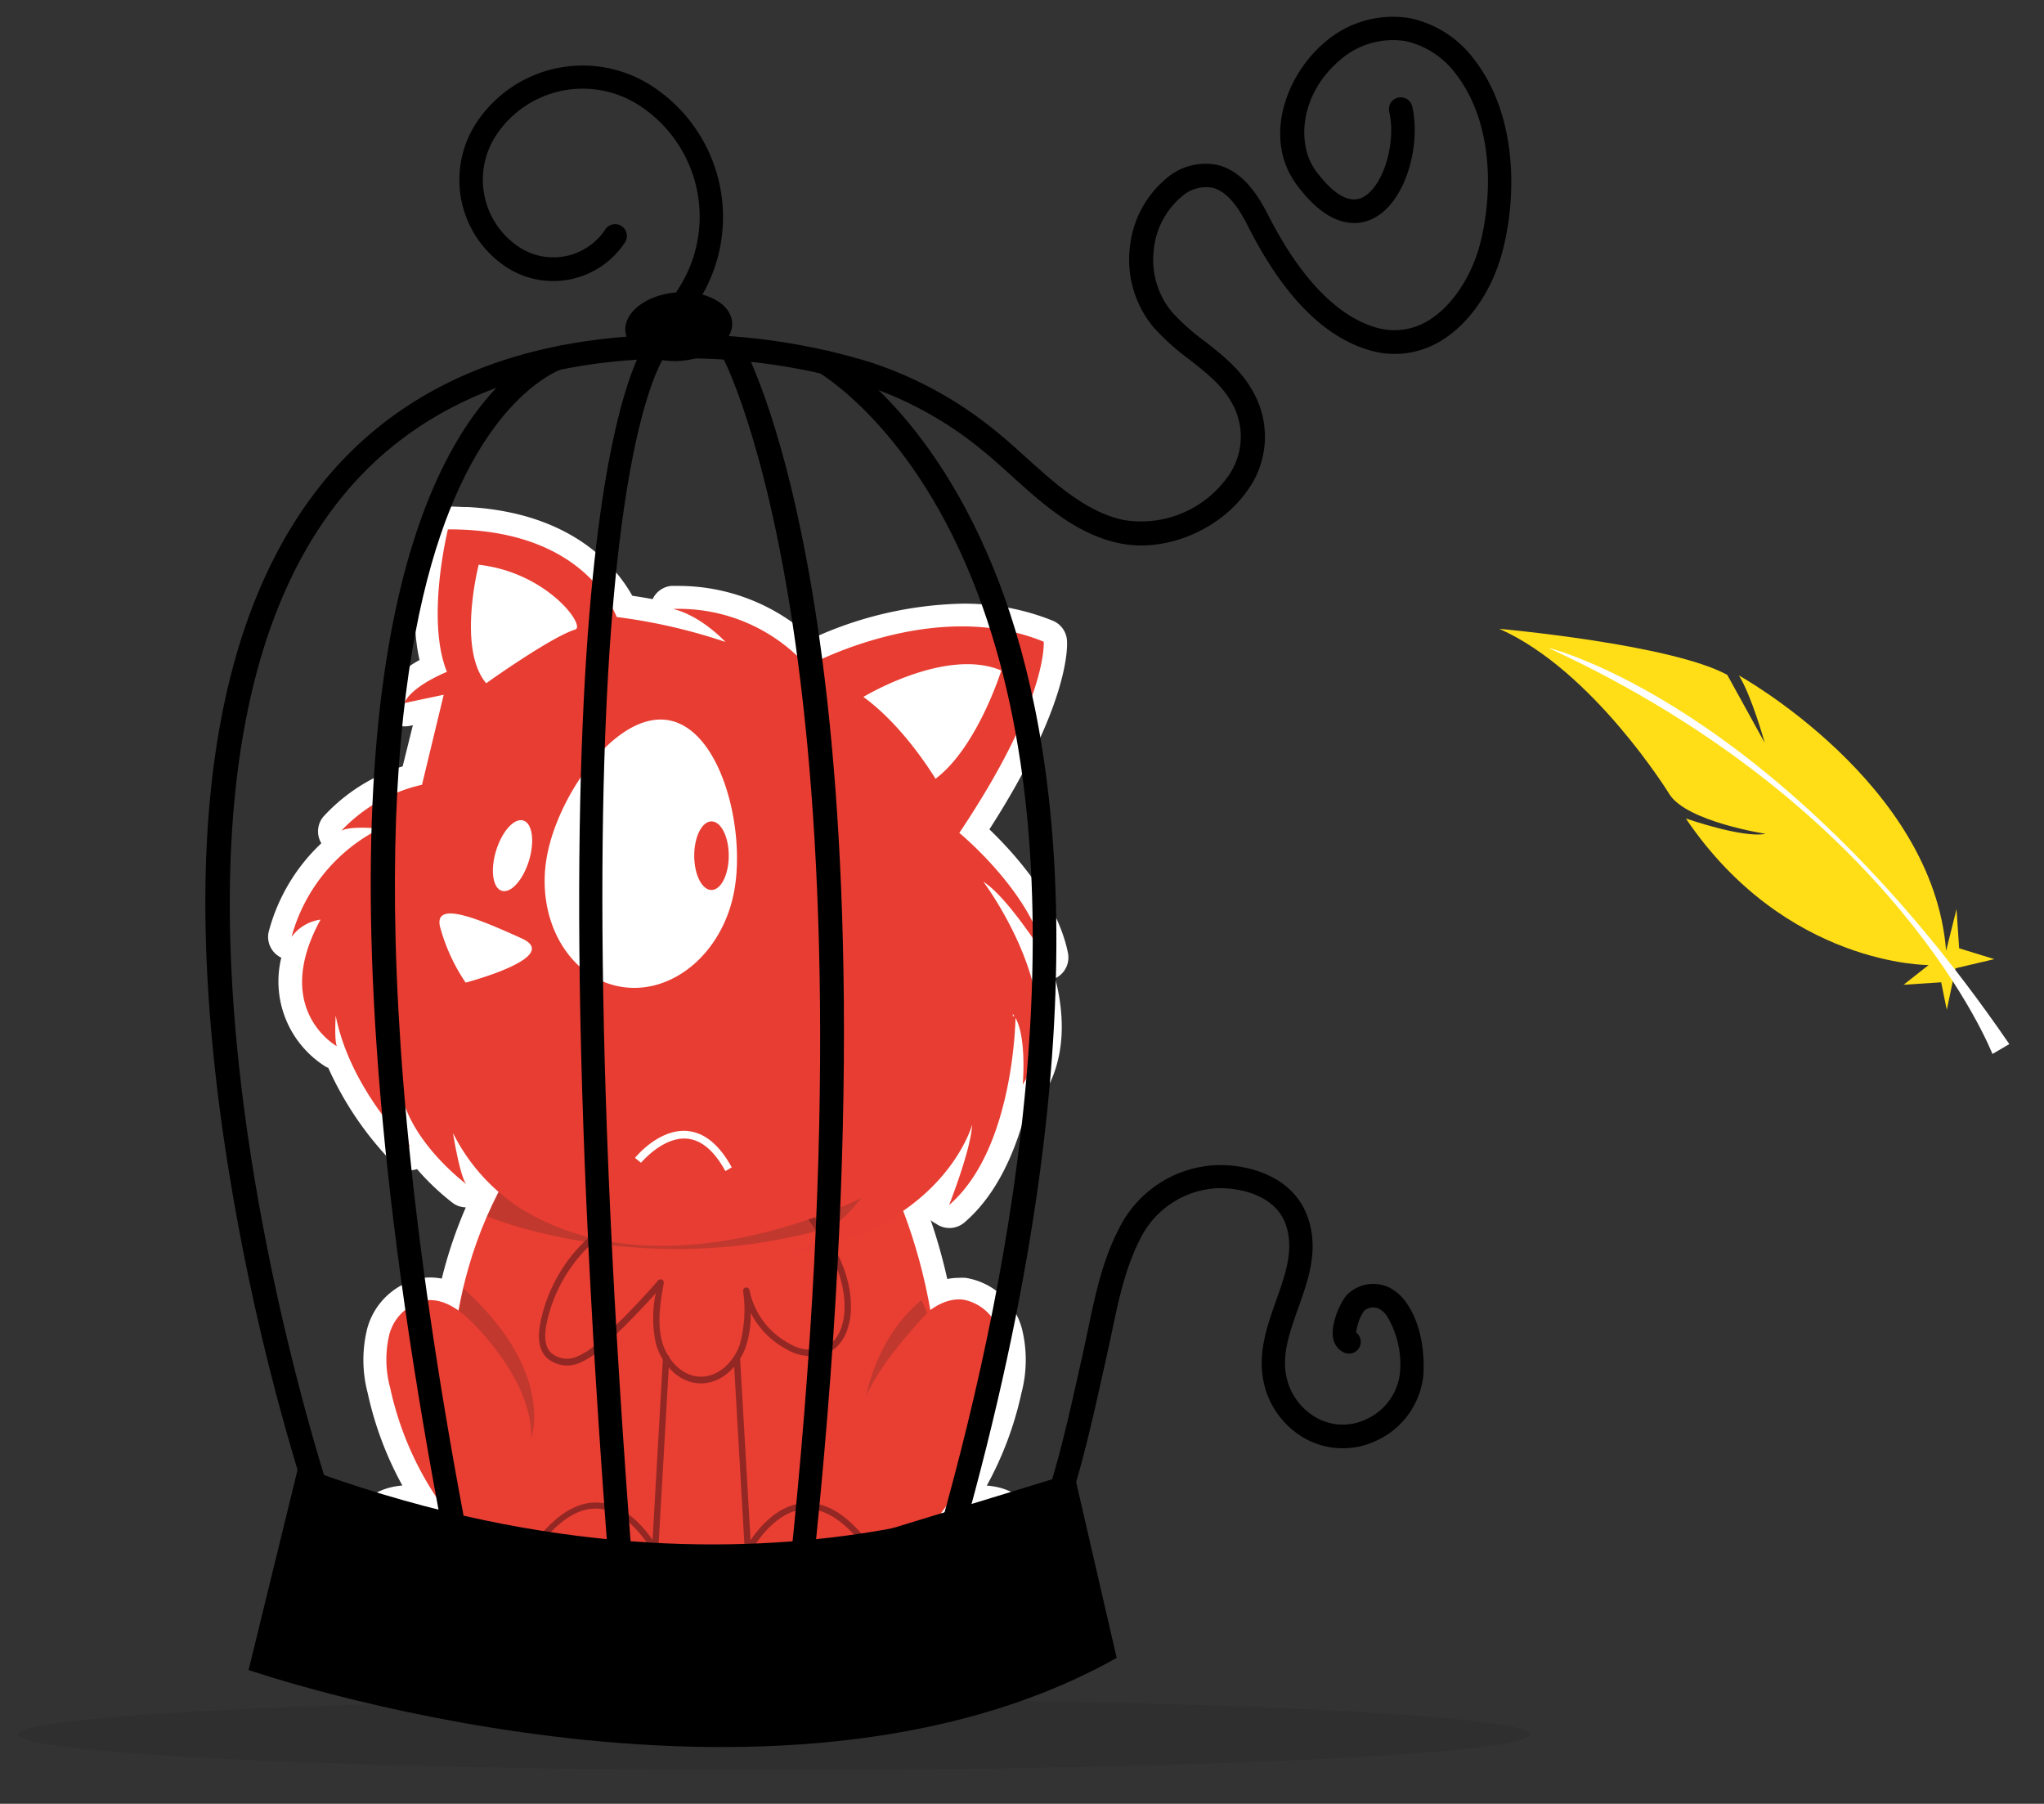 <svg xmlns="http://www.w3.org/2000/svg" viewBox="0 0 266.4 235.04"><rect x="0" y="0" width="266.4" height="235.04" fill="#333333" stroke="none"/><defs><style>.cls-1{isolation:isolate;}.cls-2{fill:#fff;}.cls-3{fill:#e93e32;}.cls-4,.cls-5{fill:#231f20;opacity:0.2;}.cls-4{mix-blend-mode:multiply;}.cls-6{fill:#922723;}.cls-7{fill:#e83d32;}.cls-8{fill:#ffde17;}</style></defs><title>Artboard 26</title><g class="cls-1"><g id="Layer_1" data-name="Layer 1"><path class="cls-2" d="M122,159.46a3,3,0,0,0,3.69-.16c4.42-3.78,6.82-9.7,8.13-15a3,3,0,0,0,2-1.32c3.12-4.85,3-10.46,1.71-15.5a3,3,0,0,0,1.66-3.3c-1.37-6.84-7.12-13.12-10.24-16.11,10.43-16.21,10.18-23.8,10.11-24.65a3,3,0,0,0-1.85-2.54,30.8,30.8,0,0,0-11.8-2.22,49.29,49.29,0,0,0-19.57,4.54,25.54,25.54,0,0,0-17.14-6.85c-.79,0-1.23,0-1.23,0a3,3,0,0,0-2.41,1.72q-1.35-.25-2.65-.44C80.26,73.81,74.55,66.83,61,66.07h-.14c-.75,0-1.5-.07-2.29-.07h-.19a3,3,0,0,0-2.9,2.28C55.22,69.43,53,78.67,54.68,86c-3.57,2-4.57,3.86-4.84,4.9a3,3,0,0,0,2.91,3.75,2.94,2.94,0,0,0,.62-.06l.44-.09-1.33,5.36a23.48,23.48,0,0,0-10.34,6.56,3,3,0,0,0-.26,3.46A24.34,24.34,0,0,0,35,121.49a3,3,0,0,0,1.66,3.3A13.09,13.09,0,0,0,42.46,139l.33.16a43.14,43.14,0,0,0,8.5,12.46,3.07,3.07,0,0,0,2.13.87,3,3,0,0,0,.93-.15,32.34,32.34,0,0,0,4.64,4.4,3,3,0,0,0,1.72.59,57.8,57.8,0,0,0-3.13,9.28,7.93,7.93,0,0,0-2.38-.1,9.08,9.08,0,0,0-7.34,6.62,16.89,16.89,0,0,0,.06,8.38,44.61,44.61,0,0,0,4.52,12.06,9.83,9.83,0,0,0-1.89.34,8.16,8.16,0,0,0-5.23,4.68,6.23,6.23,0,0,0,.28,5.56,3,3,0,0,0,2.6,1.51h84.65a3,3,0,0,0,2.6-1.51,6.23,6.23,0,0,0,.28-5.56,8.17,8.17,0,0,0-5.23-4.68,9.74,9.74,0,0,0-1.89-.33,44.6,44.6,0,0,0,4.52-12.07,16.89,16.89,0,0,0,.06-8.38,9.08,9.08,0,0,0-7.34-6.62,7.9,7.9,0,0,0-.87,0,8,8,0,0,0-1.52.15,73.06,73.06,0,0,0-2.16-7.68l0,0A3,3,0,0,0,122,159.46ZM52.24,199.61a5.33,5.33,0,0,1,2.26,0Zm8.95-3.7a38.64,38.64,0,0,1-7.41-15.72,11.49,11.49,0,0,1-.17-5.4,3.21,3.21,0,0,1,2.25-2.37,2,2,0,0,1,.57,0,51.92,51.92,0,0,0-.51,11.31,3,3,0,0,0,3,2.72h2.46s0,.07,0,.1c0,4,3.06,7.53,8.14,10a24.47,24.47,0,0,0-2.56,3H61.21l.06-.08A3,3,0,0,0,61.19,195.92Z"/><path class="cls-3" d="M58.9,183.48s-2-21,12.65-37.84h39.84s10.88,14,11,37.84Z"/><path class="cls-4" d="M63.47,158.49s25.75,10.77,53.75-1.93a49.58,49.58,0,0,0-5.83-10.92H71.55A49.22,49.22,0,0,0,65,155.3Z"/><ellipse class="cls-3" cx="89.76" cy="186.58" rx="25.4" ry="11.06"/><path class="cls-5" d="M69.26,187.34s3.12-8.65-8.89-19.48l-.85,4.74,7.56,14Z"/><path class="cls-3" d="M69.09,189.39c1-5.94-2.6-11.67-6.64-16.14-1.83-2-4.2-4.11-6.92-3.81a6.11,6.11,0,0,0-4.8,4.5,14,14,0,0,0,.12,6.89,41.59,41.59,0,0,0,8,17c-2.41-.87-5-1.73-7.48-1s-4.43,3.65-3.16,5.87h78.22"/><path class="cls-3" d="M129.69,196.74c-2.47-.69-5.07.16-7.48,1a41.59,41.59,0,0,0,8-17,14,14,0,0,0,.12-6.89,6.11,6.11,0,0,0-4.8-4.5c-2.72-.3-5.09,1.77-6.92,3.81-4,4.48-7.64,10.2-6.64,16.14l-19.75,4.56a72,72,0,0,1-.3,8.67h40.94C134.12,200.39,132.16,197.44,129.69,196.74Z"/><path class="cls-6" d="M91.36,180.26h-.09c-2.91-.05-5.12-2.67-5.8-5.23a15.85,15.85,0,0,1,0-6.52c-2.09,2.32-4.29,4.57-6.56,6.7a10.21,10.21,0,0,1-3.52,2.44,4,4,0,0,1-4.28-.87c-.85-1-1.07-2.41-.68-4.4a20.3,20.3,0,0,1,10.41-14,.42.42,0,1,1,.39.74,19.72,19.72,0,0,0-10,13.38c-.34,1.72-.18,2.93.49,3.69a3.21,3.21,0,0,0,3.38.63,9.54,9.54,0,0,0,3.22-2.26c2.6-2.44,5.12-5,7.47-7.73a.42.42,0,0,1,.72.35c-.42,2.4-.89,5.11-.23,7.6.6,2.26,2.51,4.56,5,4.61s4.34-2.07,5.08-4a16.86,16.86,0,0,0,.49-7.18.42.42,0,0,1,.83-.11,10.17,10.17,0,0,0,5.24,7,5.23,5.23,0,0,0,4.87.31c1.89-1.07,2.22-3.57,2.27-4.6.26-5.22-3.11-10-6.07-13.6a.42.42,0,0,1,.64-.53c3.06,3.71,6.53,8.66,6.26,14.17-.06,1.16-.44,4-2.69,5.28a6,6,0,0,1-5.66-.3,11,11,0,0,1-4.7-4.77,12.88,12.88,0,0,1-.69,4.57C96.32,177.89,94.17,180.26,91.36,180.26Z"/><path class="cls-6" d="M69.39,202.46a.42.42,0,0,1-.34-.66c3-4.18,6-6.2,9-6,3.39.24,5.82,3.17,7,4.86L86.4,177a.42.42,0,1,1,.83,0l-1.44,25a.42.42,0,0,1-.79.17c0-.05-2.77-5.29-7-5.58-2.72-.19-5.52,1.7-8.29,5.63A.42.42,0,0,1,69.39,202.46Z"/><path class="cls-6" d="M113.49,202.46a.42.42,0,0,1-.34-.18c-2.78-3.93-5.56-5.82-8.29-5.63-4.21.29-7,5.53-7,5.58a.42.42,0,0,1-.79-.17l-1.44-25a.42.42,0,1,1,.83,0l1.36,23.65c1.13-1.69,3.57-4.62,7-4.86,3-.21,6.08,1.8,9,6a.42.42,0,0,1-.34.66Z"/><path class="cls-5" d="M120.83,171.11s-5.85,6-7.9,10.71c0,0,1.23-7.55,7.18-12.41Z"/><polygon class="cls-2" points="95.27 153.93 118.83 143 123.34 113.46 124.62 104.06 133.66 86.29 128.23 82.14 112.19 85.76 94.73 94.27 72.29 77.53 60.93 69.07 62.21 93.22 51.8 112.19 55.51 131.22 73.27 150.68 95.27 153.93"/><path class="cls-7" d="M41.78,119.83c-6.46,11.78,2.13,16.5,2.13,16.5-.35-.66-.16-4-.16-4,1.89,9.62,9.63,17.13,9.63,17.13a57.38,57.38,0,0,1-1.07-7c1.32,6.52,8.47,11.84,8.47,11.84-.83-.92-1.74-6.66-1.74-6.66a24.92,24.92,0,0,0,8.23,9.44,13.13,13.13,0,0,0,2.67,1.41l1.06.39h0l-.06,0a23.64,23.64,0,0,1,5.17,1.71c-6.29-2.93-3.91-1.27,0-.92,2.88.26,4.78.91,7.34.33,5.33-1.22,10.64-2.27,16-3.18,5.9-1,9.39-2.58,14.72-4.42l3.37-.62c2-1.52,3.95-2.95,6.06-4.29.34-.22.7-.4,1.06-.59a60.54,60.54,0,0,0,2.6-6.64c.51,1.38.14,3.6-.43,5.65a17.18,17.18,0,0,1,2.8-.75l.06-.1a6.42,6.42,0,0,1,.87-1l-.35.18A35.11,35.11,0,0,0,132,132.13c1.91,2.22,1.3,9.19,1.3,9.19,6.79-10.57-5.13-26.42-5.13-26.42,3.2,2,8.08,9.82,8.08,9.82-1.68-8.36-11.22-16.19-11.22-16.19,11.64-17.35,11-24.91,11-24.91-14.32-5.91-30.83,3.18-30.83,3.18a22.45,22.45,0,0,0-17.48-7.45c3.7.89,6.83,4.3,6.83,4.3a73,73,0,0,0-14.17-3.25c-1.13-2.72-6-11.48-22-11.42,0,0-2.91,11.75-.13,18.56-5.05,2.17-5.54,4.07-5.54,4.07l5.12-1.08L55,102.26a20.64,20.64,0,0,0-10.52,6c1.18-.69,5.05-.29,5.05-.29A22.35,22.35,0,0,0,38,122.08,5.63,5.63,0,0,1,41.78,119.83Zm70.72-29s10.75-6.54,18-3.46c0,0-3.11,10-8.57,14.11C121.9,101.45,117.89,94.67,112.49,90.79ZM71.29,111.53c1.51-8.15,9.16-18.92,15.9-17.67s10,14,8.51,22.2-8.2,13.74-14.94,12.49S69.78,119.68,71.29,111.53ZM68,122.28c5.36,2.44-7.31,5.76-7.31,5.76a24.14,24.14,0,0,1-3.36-7.36C56.63,117.26,62.6,119.84,68,122.28ZM62.39,73.59c8.93,1,14,8,12.58,8.44-3.21,1-11.6,7-11.6,7C59.56,84.57,62.39,73.59,62.39,73.59Z"/><path class="cls-7" d="M132.36,132.41s-.11,17.28-8.66,24.61c0,0,2.83-7.14,3-10.45,0,0-3.69,13.54-23.77,16.83a23.94,23.94,0,0,0,9.32-7.29s-25.82,13.16-44.56,1.24l36.74-9.26s16.7-15.77,17.1-15.82S132.36,132.41,132.36,132.41Z"/><ellipse class="cls-4" cx="100.86" cy="226.01" rx="98.51" ry="4.64"/><path d="M38.91,191,32.4,217.61s68.28,23.61,113.14-1.58l-5.59-24.23S98.94,213.58,38.91,191Z"/><ellipse cx="88.46" cy="42.56" rx="6.98" ry="4.47" transform="translate(-3.28 7.63) rotate(-4.85)"/><path d="M89.59,40.17a1.53,1.53,0,0,1-1.28-2.38,17.29,17.29,0,0,0-4.91-24,13.53,13.53,0,0,0-18.74,3.84,10.53,10.53,0,0,0,3,14.57,8.12,8.12,0,0,0,11.23-2.3,1.53,1.53,0,1,1,2.56,1.69A11.19,11.19,0,0,1,66,34.81,13.6,13.6,0,0,1,62.09,16a16.59,16.59,0,0,1,23-4.71,20.36,20.36,0,0,1,5.78,28.2A1.53,1.53,0,0,1,89.59,40.17Z"/><path d="M58.17,202.09c-17.75-91.83-8.22-130.61,2.89-147C67.25,46,73.06,45,73.32,45l1,2.71L74,46.2l.3,1.5c-.1,0-10.21,2.34-16.92,22.12-6.29,18.55-10.74,56.46,3.8,131.69Z"/><path d="M79.44,205.23C68.29,62,84.19,44.31,84.87,43.63l2.2,2.13c-.64.72-15.48,19.16-4.57,159.23Z"/><path d="M105.81,205.88l-3-.33C115.58,86.6,94.34,46.81,94.12,46.42l2.68-1.49C97.7,46.55,118.73,86,105.81,205.88Z"/><path d="M125.44,200.28l-3-.83c10-35.33,18.89-85.19,5-122.08-8.27-21.92-20.92-28.92-21-29l1.44-2.71c.55.29,13.63,7.45,22.35,30.28C138.15,96.77,143.77,135.22,125.44,200.28Z"/><path d="M91.16,210,40.65,197.48l-.27-.79A303.57,303.57,0,0,1,29,147.18c-5.13-36.52-1.42-64,11-81.56,10.18-14.38,26.17-21.77,47.51-22a82.55,82.55,0,0,1,25.95,3.59,50.7,50.7,0,0,1,16.2,8.86c1.38,1.1,2.75,2.34,4.09,3.55,3.9,3.52,7.93,7.16,12.76,8.15a13.87,13.87,0,0,0,13.33-5.41,8.9,8.9,0,0,0,.63-10c-1.26-2.23-3.3-3.82-5.45-5.51a31.1,31.1,0,0,1-4.7-4.23,13.75,13.75,0,0,1-3.08-10.21,13.47,13.47,0,0,1,4.88-9.25,7.79,7.79,0,0,1,6.49-1.68c3.39.79,5.38,4,6.74,6.67C169.35,36,174.06,41,179,42.57a8.42,8.42,0,0,0,6.8-.59c3.09-1.68,5.76-5.45,7-9.82,1.73-6.32,2-16-3.06-22.53a11.2,11.2,0,0,0-6.58-4.28,10.47,10.47,0,0,0-8.54,2.5c-5.29,4.49-5.75,11.25-2.88,14.74,1.54,2,3.76,4.12,5.79,3.16,2.67-1.26,4.49-7,3.53-11.19a1.53,1.53,0,0,1,3-.68c1.16,5.09-.86,12.59-5.21,14.65-1.75.83-5.31,1.4-9.5-4-4.83-5.87-2.07-14.44,3.29-19a13.56,13.56,0,0,1,11.08-3.17,14.08,14.08,0,0,1,8.44,5.42c5.72,7.41,5.51,18.21,3.6,25.21-1.43,5.23-4.59,9.61-8.45,11.71a11.52,11.52,0,0,1-9.2.82c-5.82-1.85-11-7.22-15.43-16-1.06-2.09-2.55-4.56-4.7-5.06a4.73,4.73,0,0,0-3.89,1.09,10.4,10.4,0,0,0-3.73,7.15,10.67,10.67,0,0,0,2.36,7.93,28.45,28.45,0,0,0,4.25,3.8c2.29,1.79,4.67,3.65,6.23,6.41a11.92,11.92,0,0,1-.82,13.35c-3.67,5-10.57,7.81-16.43,6.61-5.66-1.16-10-5.08-14.2-8.88-1.36-1.23-2.64-2.39-3.95-3.43a47.66,47.66,0,0,0-15.22-8.33,80,80,0,0,0-25-3.45c-20.3.19-35.46,7.15-45,20.68-27.24,38.46-2.37,118.68.5,127.52l48.05,11.94,46-14.09c1.4-4.72,2.49-9.62,3.55-14.37l.45-2c.22-1,.43-2,.64-3,.93-4.47,1.9-9.09,4-13.15a14.88,14.88,0,0,1,12.83-8.42c4.23-.12,9.86,1.52,11.76,6.57,1.61,4.28.2,8.24-1.16,12.06-1,2.86-2,5.56-1.65,8.27a8,8,0,0,0,4,6,7,7,0,0,0,6.55.2,7.53,7.53,0,0,0,4.36-6,12.23,12.23,0,0,0-1.65-7.36,3,3,0,0,0-1.15-1.06,1.79,1.79,0,0,0-1.91.35,6.6,6.6,0,0,0-1,2.79,1.53,1.53,0,0,1-1.6,2.59,2.5,2.5,0,0,1-1.4-1.89c-.34-1.88,1-4.77,1.82-5.63a4.84,4.84,0,0,1,5.37-1,6,6,0,0,1,2.39,2.1c2.26,3.23,2.29,7.57,2.19,9.28a10.57,10.57,0,0,1-6.13,8.64,10.17,10.17,0,0,1-9.33-.3,11.05,11.05,0,0,1-5.53-8.35c-.41-3.42.72-6.59,1.81-9.67,1.23-3.46,2.39-6.72,1.18-10-1.33-3.53-5.59-4.65-8.81-4.58a11.85,11.85,0,0,0-10.18,6.76c-1.89,3.69-2.81,8.11-3.7,12.38-.21,1-.43,2-.65,3l-.45,2c-1.13,5.07-2.29,10.3-3.84,15.38l-.24.78Z"/><ellipse class="cls-7" cx="92.73" cy="111.5" rx="2.25" ry="4.47"/><ellipse class="cls-2" cx="66.8" cy="111.5" rx="4.79" ry="2.24" transform="translate(-59.38 142.69) rotate(-72.96)"/><path class="cls-2" d="M94.54,152.6c-1.44-2.64-3.12-4.06-5-4.23-3.18-.26-5.94,3.11-6,3.14l-.78-.63c.13-.16,3.13-3.83,6.83-3.51,2.22.2,4.16,1.79,5.78,4.74Z"/><path class="cls-8" d="M195.41,81.94s22.39,2,29.71,6L230,96.79s-1.69-6.1-3.36-8.77c0,0,25.31,14,27,35.88l1.36-5.44.34,5.11,4.59,1.41-5.06,1.19-1.14,5.42L253,128l-4.9.32,3.26-2.57s-18.61.15-31.64-19.1c0,0,7.45,2.61,10.4,2,0,0-10.27-1.57-12.54-5.16C217.59,103.49,207.64,87.34,195.41,81.94Z"/><path class="cls-2" d="M201.78,84.41s29.49,7,60.1,51.64l-2.2,1.29S247.31,105.42,201.78,84.41Z"/></g></g></svg>